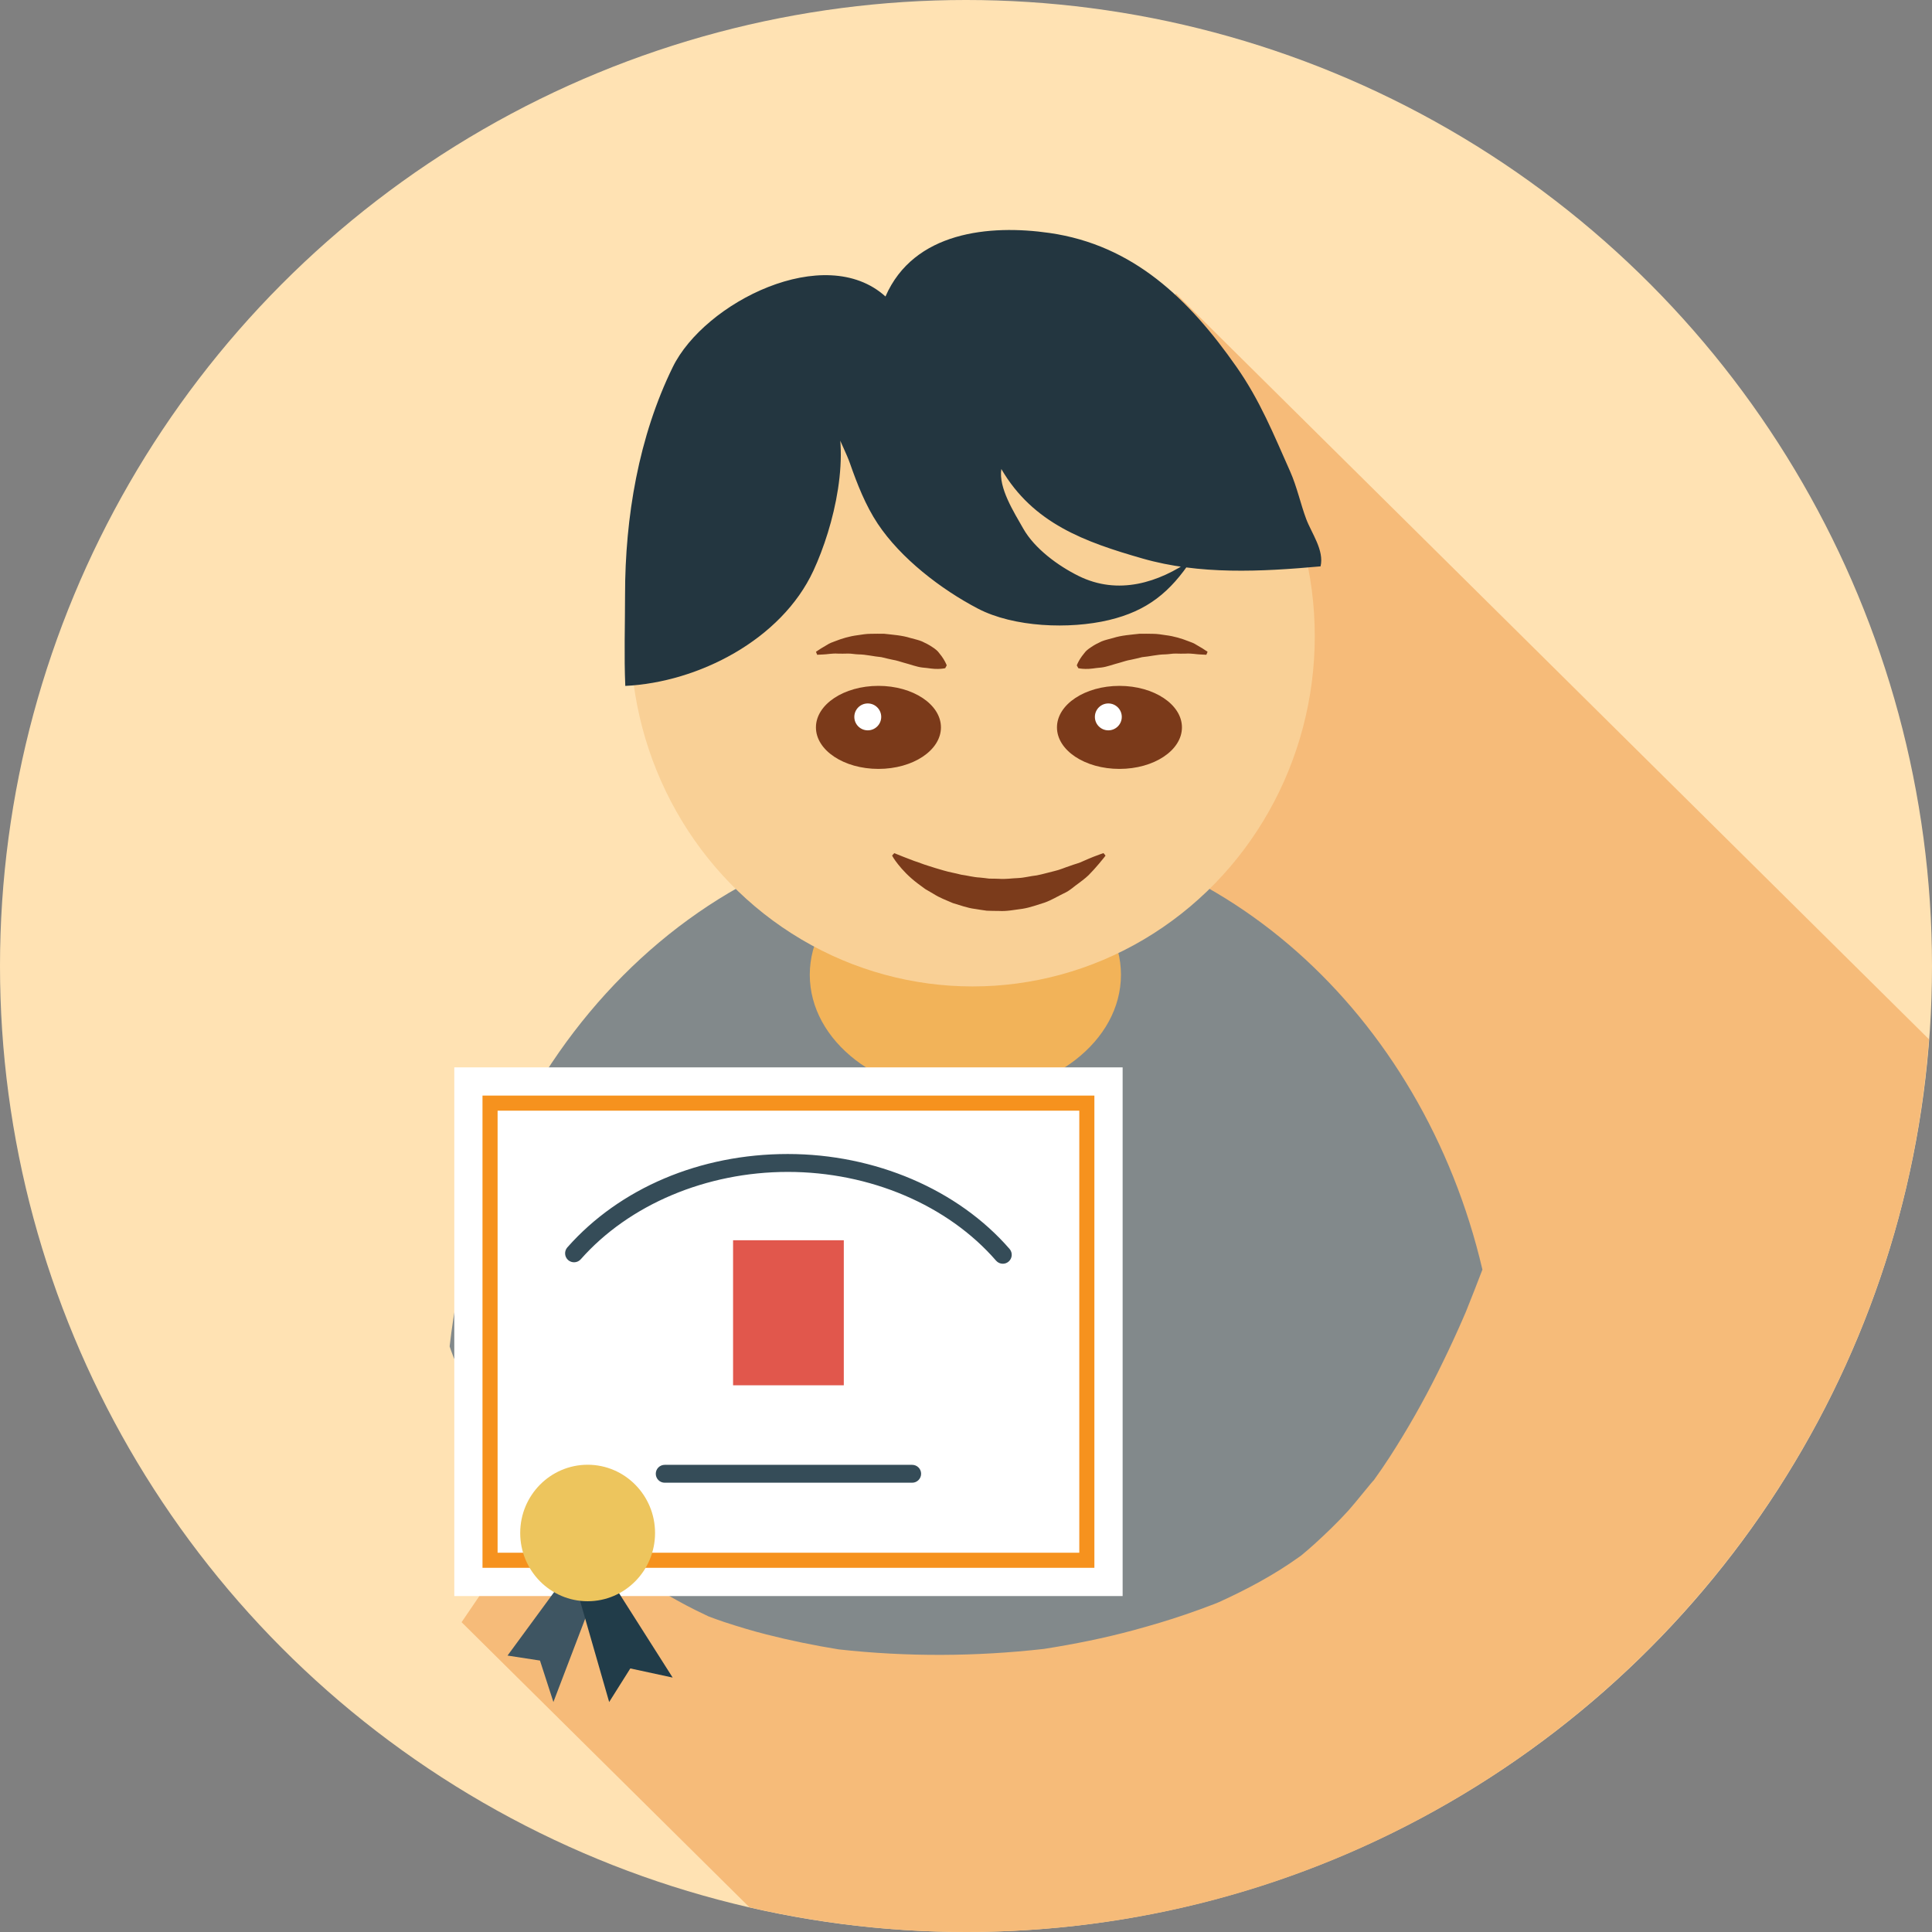 <?xml version="1.0" encoding="utf-8"?>
<!-- Generator: Adobe Illustrator 16.0.0, SVG Export Plug-In . SVG Version: 6.00 Build 0)  -->
<!DOCTYPE svg PUBLIC "-//W3C//DTD SVG 1.1//EN" "http://www.w3.org/Graphics/SVG/1.1/DTD/svg11.dtd">
<svg version="1.1" id="Layer_1" xmlns="http://www.w3.org/2000/svg" xmlns:xlink="http://www.w3.org/1999/xlink" x="0px" y="0px"
	 width="128px" height="128px" viewBox="0 0 128 128" enable-background="new 0 0 128 128" xml:space="preserve">
<rect x="0" y="0" width="128" height="128" fill="#808080" stroke="none"/>
<g>
	<circle fill="#FFE2B3" cx="64" cy="64" r="64"/>
	<path fill="#F6BB79" d="M77.906,19.445L57.492,60.359L32.467,104.7l-1.886,2.775l19.074,18.891C54.27,127.423,59.065,128,64,128
		c33.711,0,61.314-26.07,63.798-59.146L77.906,19.445z"/>
	<g>
		<path fill="#82898B" d="M29.865,89.43c0.064,0.171,0.127,0.342,0.193,0.512c0.07,0.157,0.143,0.315,0.195,0.426
			c0.426,0.878,0.871,1.748,1.363,2.591c0.584,0.996,1.189,1.98,1.852,2.927c0.225,0.318,0.451,0.636,0.682,0.95
			c0.004,0.008,0.01,0.013,0.016,0.02c1.275,1.546,2.631,3.03,4.1,4.396c0.773,0.72,1.564,1.423,2.385,2.087
			c0.389,0.28,0.775,0.56,1.172,0.824c1.578,1.057,3.213,2.036,4.934,2.838c0.072,0.033,0.137,0.063,0.195,0.094
			c0.338,0.126,0.678,0.251,1.021,0.365c0.918,0.301,1.842,0.582,2.779,0.82c1.59,0.407,3.195,0.733,4.813,0.996
			c4.525,0.502,9.078,0.479,13.6-0.031c2.008-0.316,4.002-0.714,5.963-1.247c1.154-0.315,2.305-0.652,3.436-1.042
			c0.639-0.223,1.277-0.447,1.908-0.694c0.08-0.031,0.184-0.073,0.293-0.12c1.84-0.839,3.627-1.788,5.275-2.967
			c0.061-0.042,0.115-0.082,0.166-0.118c0.297-0.246,0.59-0.495,0.875-0.755c0.783-0.711,1.547-1.447,2.258-2.23
			c0.391-0.428,1.676-2.044,1.668-1.988c0.369-0.515,0.729-1.034,1.072-1.566c1.158-1.797,2.217-3.655,3.168-5.57
			c0.479-0.962,0.941-1.932,1.379-2.913c0.166-0.365,0.322-0.733,0.482-1.101c0.02-0.049,0.039-0.095,0.055-0.136
			c0.359-0.891,0.707-1.786,1.051-2.684c-3.963-16.944-17.58-29.435-33.775-29.435c-17.775,0-32.451,15.051-34.65,34.524
			C29.816,89.277,29.838,89.354,29.865,89.43z"/>
		<ellipse fill="#F2B359" cx="63.958" cy="64.58" rx="10.308" ry="7.976"/>
		<ellipse fill="#F9D096" cx="64.438" cy="42.151" rx="22.669" ry="23.203"/>
		<path fill="#233640" d="M55.121,26.784c-0.186,1.261,0.783,2.756,1.186,3.9c0.482,1.378,1.037,2.801,1.848,4.019
			c1.525,2.289,4.182,4.336,6.627,5.615c2.379,1.245,6.078,1.384,8.688,0.762c2.549-0.607,4.066-1.857,5.484-4.003
			c-2.186,1.528-4.867,2.38-7.492,1.083c-1.355-0.669-2.916-1.81-3.67-3.141c-0.609-1.078-1.648-2.693-1.451-3.945
			c2.107,3.618,5.559,4.839,9.348,5.927c3.785,1.088,7.854,0.879,11.801,0.522c0.254-1.063-0.6-2.198-0.955-3.148
			c-0.363-0.97-0.611-2.133-1.063-3.149c-1.088-2.439-1.986-4.686-3.553-6.922c-3.146-4.493-6.828-8.066-12.379-8.869
			c-3.977-0.574-8.998-0.096-10.875,4.208c-4.006-3.627-11.992,0.383-14.094,4.679c-2.256,4.608-3.16,9.923-3.16,15.105
			c0,2-0.07,4.021,0.016,6.016c4.832-0.233,10.342-3.056,12.463-7.633C55.25,34.874,56.467,29.968,55.121,26.784"/>
		<g>
			<rect x="30.098" y="70.716" fill="#FFFFFF" width="44.279" height="35.027"/>
			<g>
				<path fill="#354C58" d="M66.439,83.726c-0.164,0-0.33-0.068-0.447-0.204c-3.197-3.681-8.355-5.88-13.799-5.88
					c-5.389,0-10.516,2.163-13.715,5.787c-0.217,0.246-0.592,0.269-0.838,0.053c-0.246-0.218-0.268-0.592-0.053-0.838
					c3.475-3.932,8.797-6.188,14.605-6.188c5.781,0,11.275,2.351,14.693,6.288c0.215,0.248,0.188,0.622-0.059,0.837
					C66.715,83.678,66.578,83.726,66.439,83.726z"/>
			</g>
			<rect x="48.568" y="82.17" fill="#E1574C" width="7.336" height="9.609"/>
			<g>
				<path fill="#354C58" d="M60.432,98.234H44.039c-0.328,0-0.592-0.265-0.592-0.593s0.264-0.592,0.592-0.592h16.393
					c0.328,0,0.594,0.264,0.594,0.592S60.76,98.234,60.432,98.234z"/>
			</g>
			<rect x="32.467" y="73.085" fill="none" stroke="#F6921E" stroke-miterlimit="10" width="39.539" height="30.287"/>
			<g>
				<polyline fill="#3E5562" points="37.285,104.7 33.625,109.686 35.775,110.016 36.664,112.763 39.318,105.81 				"/>
				<polyline fill="#213C49" points="38.188,105.213 40.359,112.763 41.76,110.538 44.566,111.144 40.471,104.7 				"/>
				<path fill="#EDC55D" d="M38.934,106.086c2.463,0,4.465-2.023,4.465-4.522c0-2.496-2.002-4.521-4.465-4.521
					c-2.467,0-4.469,2.024-4.469,4.521C34.465,104.063,36.467,106.086,38.934,106.086z"/>
			</g>
		</g>
		<g>
			<g>
				<path fill="#7B3A1A" d="M78.307,48.191c0,1.52-1.852,2.751-4.141,2.751c-2.285,0-4.139-1.231-4.139-2.751
					c0-1.517,1.854-2.75,4.139-2.75C76.455,45.441,78.307,46.675,78.307,48.191z"/>
				<ellipse fill="#7B3A1A" cx="58.199" cy="48.191" rx="4.141" ry="2.751"/>
				<path fill="#7B3B1B" d="M59.248,56.524c0,0,0.227,0.091,0.623,0.249c0.195,0.073,0.43,0.165,0.701,0.269
					c0.279,0.083,0.566,0.212,0.898,0.311c0.328,0.105,0.68,0.217,1.049,0.319c0.367,0.112,0.768,0.173,1.16,0.278
					c0.406,0.053,0.813,0.17,1.232,0.189c0.211,0.016,0.42,0.049,0.633,0.073c0.213-0.002,0.424,0.003,0.637,0.011
					c0.426,0.037,0.848-0.034,1.268-0.049c0.422-0.018,0.824-0.136,1.234-0.177c0.4-0.077,0.783-0.195,1.156-0.282
					c0.377-0.082,0.713-0.241,1.043-0.345c0.318-0.123,0.645-0.19,0.896-0.325c0.258-0.121,0.498-0.208,0.691-0.291
					c0.396-0.155,0.641-0.233,0.641-0.233l0.133,0.166c0,0-0.143,0.201-0.43,0.534c-0.145,0.163-0.314,0.372-0.531,0.592
					c-0.201,0.236-0.475,0.447-0.781,0.677c-0.313,0.21-0.615,0.522-1.023,0.699c-0.398,0.19-0.805,0.445-1.266,0.61
					c-0.469,0.142-0.953,0.328-1.465,0.41c-0.518,0.063-1.043,0.179-1.576,0.143c-0.266-0.001-0.531-0.004-0.797-0.016
					c-0.262-0.039-0.52-0.071-0.777-0.117c-0.518-0.063-0.998-0.252-1.467-0.387c-0.451-0.193-0.893-0.361-1.27-0.603
					c-0.193-0.11-0.377-0.219-0.555-0.324c-0.17-0.124-0.33-0.243-0.486-0.358c-0.613-0.459-1.045-0.934-1.32-1.284
					c-0.279-0.346-0.396-0.58-0.396-0.58L59.248,56.524z"/>
				<path fill="#7B3A1A" d="M71.34,44.082c0,0,0.064-0.176,0.209-0.414c0.074-0.118,0.17-0.254,0.287-0.394
					c0.104-0.148,0.266-0.281,0.469-0.409c0.193-0.134,0.424-0.255,0.67-0.367c0.25-0.106,0.512-0.153,0.785-0.233
					c0.537-0.172,1.143-0.21,1.734-0.277c0.301,0.002,0.6-0.009,0.893,0.004c0.291,0,0.58,0.05,0.857,0.092
					c0.555,0.07,1.059,0.227,1.473,0.391c0.209,0.072,0.396,0.145,0.551,0.249c0.156,0.093,0.293,0.173,0.404,0.238
					c0.213,0.14,0.334,0.22,0.334,0.22l-0.082,0.198c0,0-0.143-0.007-0.395-0.02c-0.25-0.003-0.572-0.082-0.984-0.056
					c-0.203,0.006-0.42,0.005-0.645-0.003c-0.227-0.007-0.469,0.049-0.713,0.054c-0.488,0.003-1.006,0.138-1.516,0.183
					c-0.256,0.058-0.504,0.128-0.754,0.175c-0.25,0.038-0.486,0.123-0.717,0.189c-0.48,0.124-0.861,0.28-1.242,0.324
					c-0.188,0.018-0.379,0.036-0.566,0.065c-0.182,0.023-0.346,0.031-0.486,0.027c-0.281-0.005-0.463-0.048-0.463-0.048
					L71.34,44.082z"/>
				<path fill="#7B3A1A" d="M62.723,44.082c0,0-0.063-0.176-0.209-0.414c-0.072-0.118-0.168-0.254-0.287-0.394
					c-0.102-0.148-0.262-0.281-0.465-0.409c-0.197-0.134-0.426-0.255-0.672-0.367c-0.248-0.106-0.512-0.153-0.785-0.233
					c-0.539-0.172-1.143-0.21-1.734-0.277c-0.301,0.002-0.598-0.009-0.893,0.004c-0.293,0-0.58,0.05-0.857,0.092
					c-0.555,0.07-1.059,0.227-1.475,0.391c-0.207,0.072-0.395,0.145-0.551,0.249c-0.154,0.093-0.289,0.173-0.402,0.238
					c-0.211,0.14-0.334,0.22-0.334,0.22l0.082,0.198c0,0,0.145-0.007,0.395-0.02c0.25-0.003,0.572-0.082,0.984-0.056
					c0.205,0.006,0.42,0.005,0.645-0.003c0.227-0.007,0.471,0.049,0.713,0.054c0.488,0.003,1.006,0.138,1.516,0.183
					c0.254,0.058,0.504,0.128,0.754,0.175c0.25,0.038,0.486,0.123,0.717,0.189c0.479,0.124,0.861,0.28,1.242,0.324
					c0.188,0.018,0.379,0.036,0.566,0.065c0.18,0.023,0.344,0.031,0.484,0.027c0.281-0.005,0.465-0.048,0.465-0.048L62.723,44.082z"
					/>
				<circle fill="#FFFFFF" cx="73.43" cy="47.496" r="0.891"/>
			</g>
			<circle fill="#FFFFFF" cx="57.492" cy="47.496" r="0.891"/>
		</g>
	</g>
</g>
</svg>
